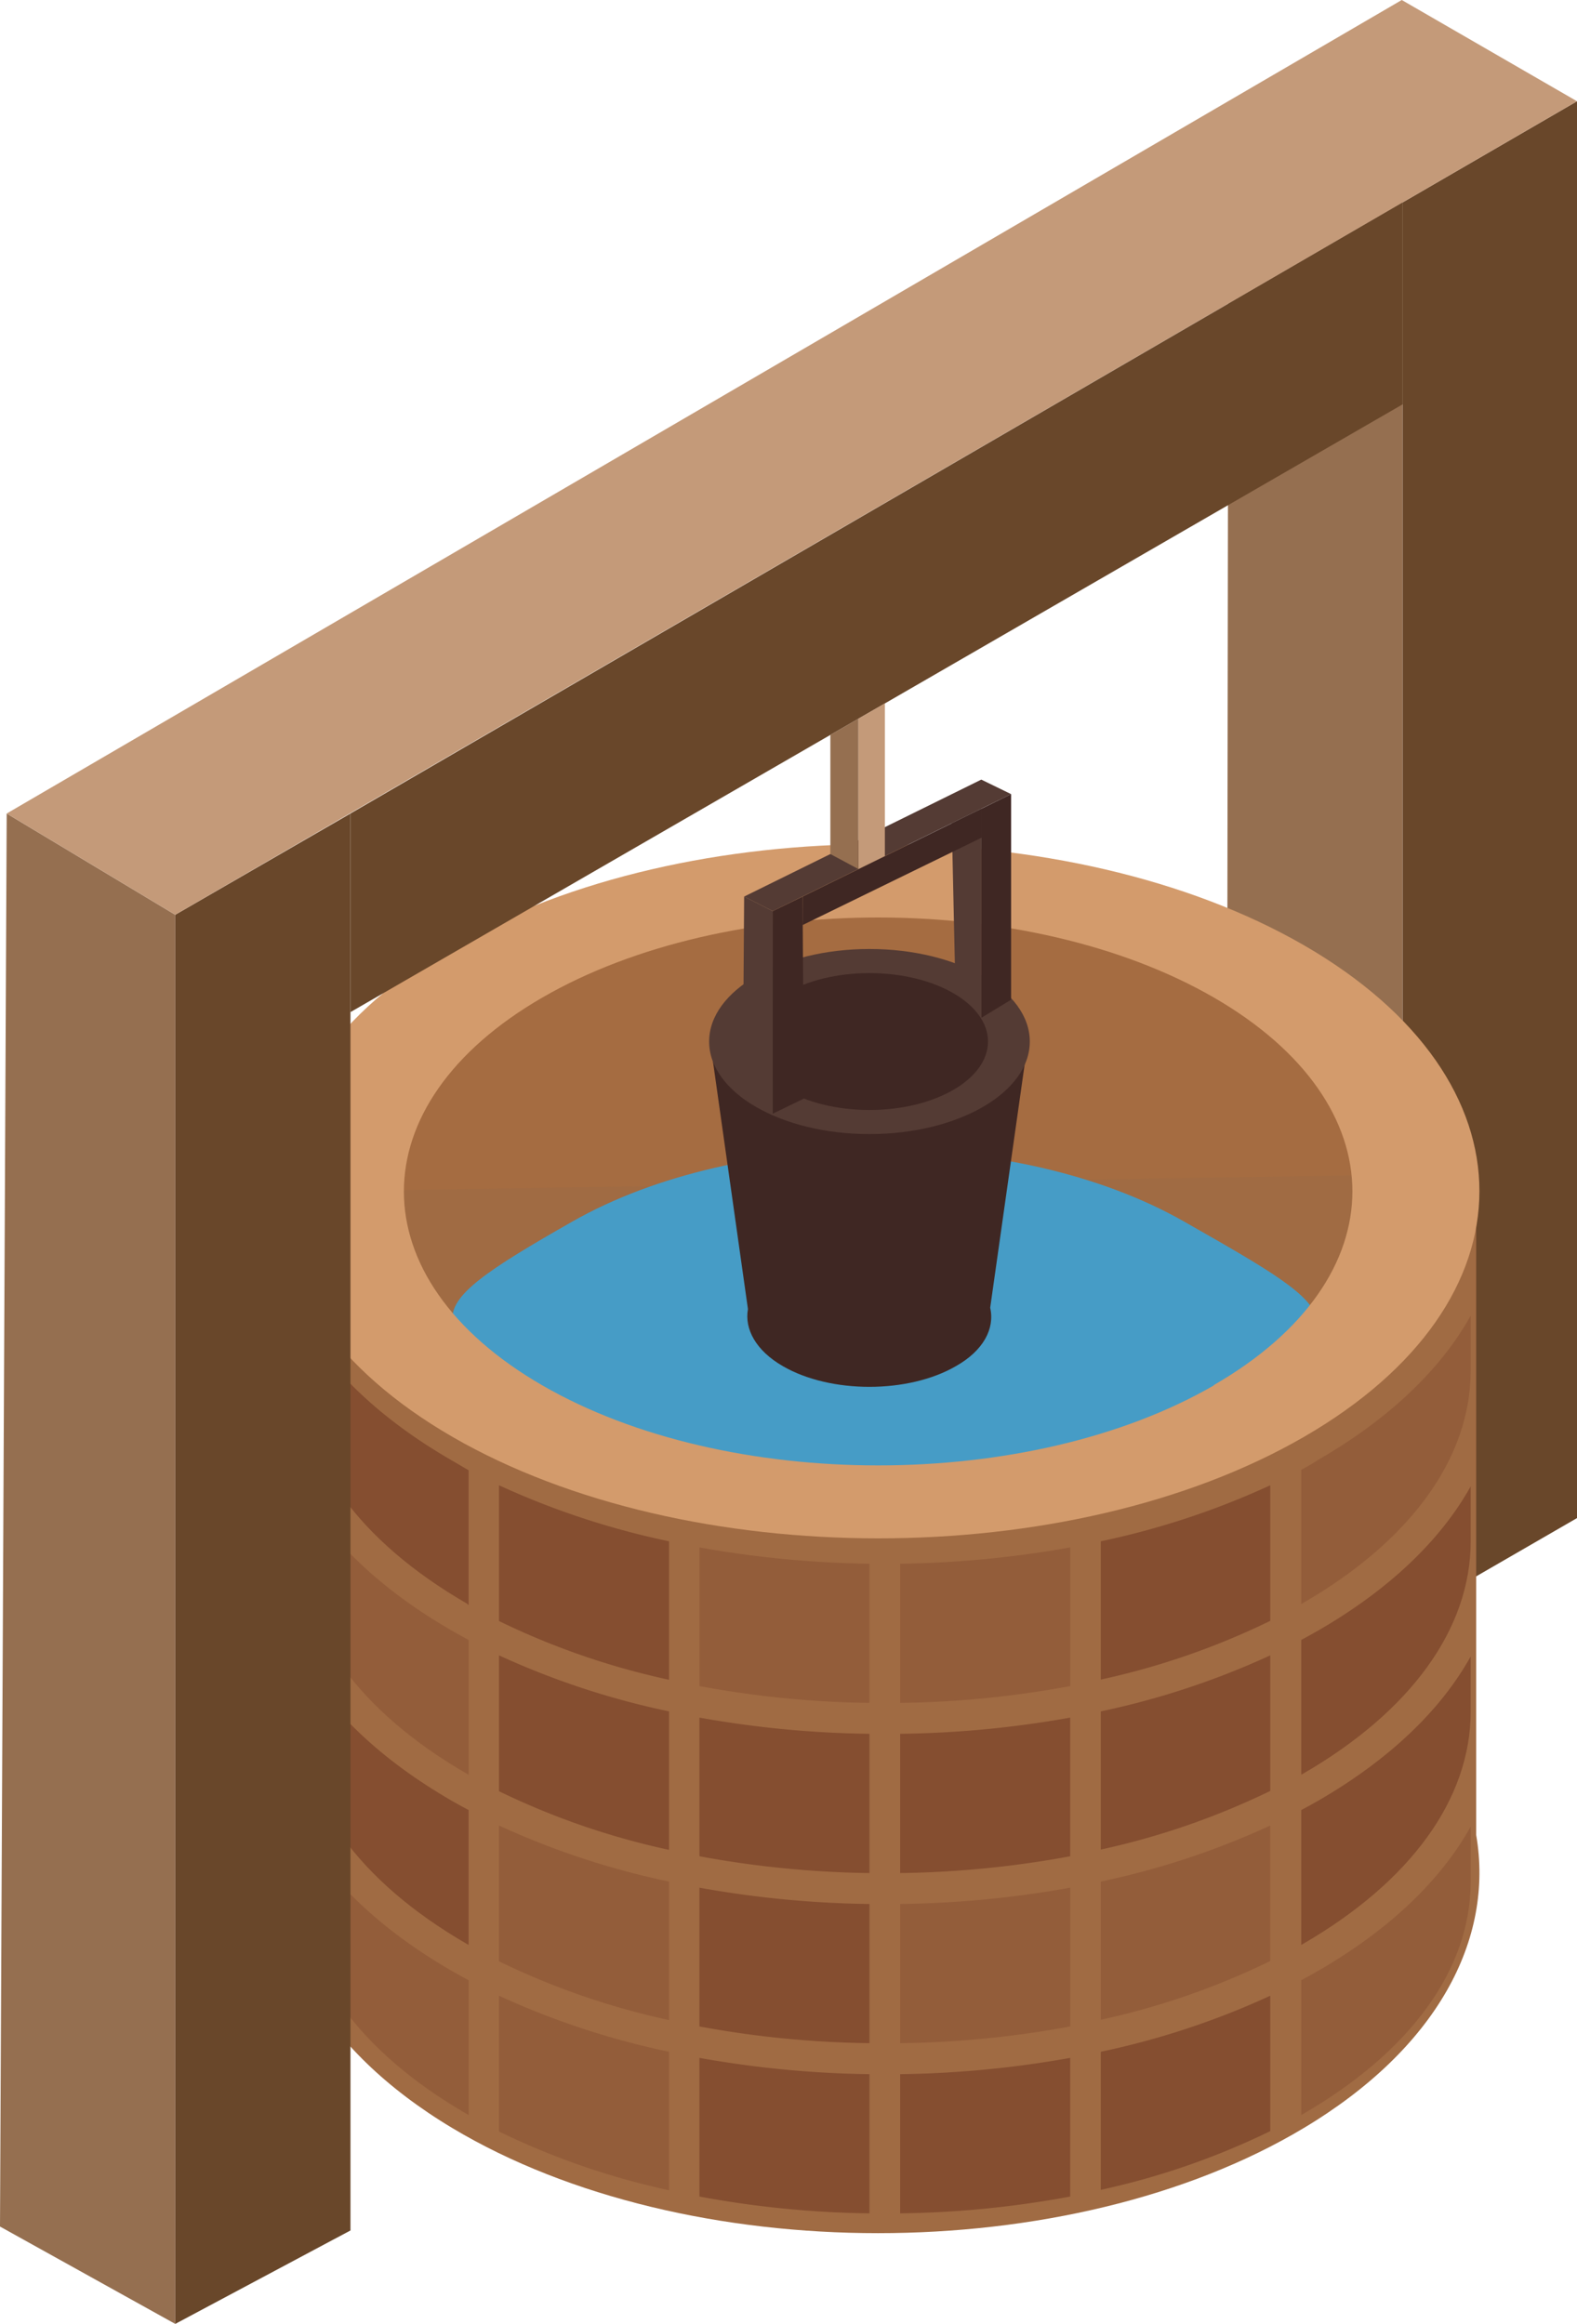 <svg xmlns="http://www.w3.org/2000/svg" viewBox="0 0 157.67 232.27"><defs><style>.cls-1{fill:#956f50;}.cls-2{fill:#69472a;}.cls-3{fill:#a56c41;}.cls-4{fill:#a06b43;}.cls-5{fill:#469cc6;}.cls-6{fill:#d39b6c;}.cls-7,.cls-8{fill:#854e30;}.cls-7{opacity:0.48;}.cls-9{fill:#c49a79;}.cls-10{fill:#3f2723;}.cls-11{fill:#543b34;}</style></defs><title>brønn</title><g id="Layer_2" data-name="Layer 2"><g id="Layer_1-2" data-name="Layer 1"><g id="Planks"><polygon class="cls-1" points="122.63 151.73 122.8 30.35 140.24 20.23 140.24 161.8 122.63 151.73"/><polygon class="cls-2" points="140.24 161.8 157.67 151.73 157.67 10.12 140.24 20.23 140.24 161.8"/><g id="Well"><ellipse class="cls-3" cx="87.8" cy="119.05" rx="47.64" ry="27.51"/><path class="cls-4" d="M147.59,183.4V117.29L28,119.12V183.4c-1.81,10.47,3.93,21.33,17.23,29.3,23.4,14,61.71,14,85.11,0C143.66,204.73,149.4,193.87,147.59,183.4Z"/><path id="vann" class="cls-5" d="M119.74,141.93c-16.83,9.59-44.36,9.59-61.19,0s-18.17-10.25-1.34-19.83,44.36-9.59,61.19,0S136.57,132.35,119.74,141.93Z"/><path id="ringen" class="cls-6" d="M130.36,94.47C107,81,68.65,81,45.25,94.47s-23.41,35.64,0,49.15,61.71,13.52,85.11,0S153.77,108,130.36,94.47Zm-9,44c-18.46,10.66-48.67,10.66-67.13,0s-18.47-28.1,0-38.77,48.67-10.66,67.13,0S139.84,127.77,121.37,138.43Z"/><path class="cls-7" d="M110.06,188.06a79.61,79.61,0,0,0,16.94-5.6V196a74.7,74.7,0,0,1-16.94,5.87Z"/><path class="cls-7" d="M90,190.3a102.71,102.71,0,0,0,17-1.63v13.87a99.37,99.37,0,0,1-17,1.67Z"/><path class="cls-8" d="M110.06,154.05a79.61,79.61,0,0,0,16.94-5.6V162a74.7,74.7,0,0,1-16.94,5.87Z"/><path class="cls-8" d="M86.93,204.21a99.37,99.37,0,0,1-17-1.67V188.67a102.71,102.71,0,0,0,17,1.63Z"/><path class="cls-7" d="M66.89,201.9a75,75,0,0,1-17-5.87V182.46a79.89,79.89,0,0,0,17,5.6Z"/><path class="cls-8" d="M86.93,187.21a100.39,100.39,0,0,1-17-1.68V171.67a102.71,102.71,0,0,0,17,1.62Z"/><path class="cls-7" d="M90,156.29a103.8,103.8,0,0,0,17-1.63v13.86a99.37,99.37,0,0,1-17,1.68Z"/><path class="cls-8" d="M90,173.29a102.71,102.71,0,0,0,17-1.62v13.86a100.39,100.39,0,0,1-17,1.68Z"/><path class="cls-8" d="M66.89,184.89a75.12,75.12,0,0,1-17-5.86V165.45a79.89,79.89,0,0,0,17,5.6Z"/><path class="cls-7" d="M86.93,170.2a99.37,99.37,0,0,1-17-1.68V154.66a103.8,103.8,0,0,0,17,1.63Z"/><path class="cls-8" d="M66.89,167.89a75,75,0,0,1-17-5.87V148.45a79.89,79.89,0,0,0,17,5.6Z"/><path class="cls-8" d="M110.06,171.05a79.61,79.61,0,0,0,16.94-5.6V179a75.36,75.36,0,0,1-16.94,5.86Z"/><path class="cls-8" d="M130.1,180.91c.61-.32,1.17-.63,1.71-.94,7.05-4.08,12.22-9,15.23-14.41v5.5c0,8.74-6,17-16.78,23.24l-.16.09Z"/><path class="cls-8" d="M110.06,205.07a79.61,79.61,0,0,0,16.94-5.6V213a74.87,74.87,0,0,1-16.94,5.87Z"/><path class="cls-8" d="M130.1,163.91c.6-.33,1.17-.64,1.71-.95,7.05-4.07,12.22-9,15.23-14.4v5.5c0,8.73-6,17-16.78,23.23l-.16.09Z"/><path class="cls-7" d="M130.1,197.92c.6-.32,1.17-.64,1.71-.95,7.05-4.07,12.22-9,15.23-14.4v5.5c0,8.73-6,17-16.78,23.23l-.16.1Z"/><path class="cls-7" d="M130.1,146.9c.61-.32,1.17-.64,1.71-1,7.05-4.07,12.22-9,15.23-14.4v5.5c0,8.73-6,17-16.78,23.23l-.16.1Z"/><path class="cls-7" d="M46.69,177.29c-10.82-6.25-16.78-14.5-16.78-23.23v-5.5c3,5.4,8.18,10.33,15.23,14.4.54.31,1.1.62,1.71.95v13.47Z"/><path class="cls-8" d="M46.69,160.28c-10.82-6.25-16.78-14.5-16.78-23.23v-5.5c3,5.41,8.18,10.33,15.23,14.4l1.71,1v13.48Z"/><path class="cls-8" d="M46.69,194.3c-10.82-6.25-16.78-14.5-16.78-23.24v-5.5c3,5.41,8.18,10.33,15.23,14.41.54.31,1.1.62,1.71.94v13.48Z"/><path class="cls-8" d="M90,207.31a103.8,103.8,0,0,0,17-1.63v13.86a99.37,99.37,0,0,1-17,1.68Z"/><path class="cls-8" d="M86.93,221.22a99.37,99.37,0,0,1-17-1.68V205.68a103.8,103.8,0,0,0,17,1.63Z"/><path class="cls-7" d="M46.69,211.3c-10.82-6.25-16.78-14.5-16.78-23.23v-5.5c3,5.41,8.18,10.33,15.23,14.4.54.31,1.1.63,1.71.95V211.4Z"/><path class="cls-7" d="M66.89,218.91a75.13,75.13,0,0,1-17-5.87V199.47a79.89,79.89,0,0,0,17,5.6Z"/></g><polygon class="cls-2" points="17.52 232.27 17.52 91.43 35.04 81.31 35.04 222.93 17.52 232.27"/><polygon class="cls-1" points="17.52 232.27 0 222.54 0.67 81.31 17.52 91.43 17.52 232.27"/><polyline class="cls-9" points="0.67 81.31 140.15 0 157.67 10.12 17.52 91.43"/><polygon class="cls-2" points="35.04 101.16 140.24 40.41 140.24 20.23 35.04 81.31 35.04 101.16"/><g id="Bøtte"><path class="cls-10" d="M99,130.71l3.77-26.61H71l3.78,26.74c-.36,2,.8,4.16,3.5,5.71,4.75,2.75,12.53,2.75,17.28,0C98.32,135,99.48,132.79,99,130.71Z"/><ellipse class="cls-11" cx="86.93" cy="104.1" rx="16.03" ry="9.25"/><ellipse class="cls-10" cx="86.93" cy="104.1" rx="11.85" ry="6.84"/><g id="Planks-2" data-name="Planks"><polygon class="cls-10" points="77.26 111.31 77.26 91.06 80.24 89.61 80.37 109.8 77.26 111.31"/><polygon class="cls-11" points="77.26 111.48 75.66 110.52 74.26 109.77 74.4 89.61 77.26 91.06 77.26 111.48"/><polyline class="cls-11" points="74.4 89.61 98.11 77.92 101.09 79.37 77.26 91.06"/><polygon class="cls-11" points="95.53 99.21 95.16 82.28 98.13 80.83 98.13 101.72 97.01 100.34 95.53 99.21"/><polygon class="cls-10" points="98.13 101.72 101.09 99.92 101.09 79.37 98.13 80.83 98.13 101.72"/><polygon class="cls-10" points="80.24 92.46 98.13 83.73 98.13 80.83 80.24 89.61 80.24 92.46"/></g></g><polygon class="cls-9" points="88.47 85.56 88.47 70.3 85.82 71.83 85.82 86.86 88.47 85.56"/><polygon class="cls-1" points="85.82 86.86 83.02 85.36 83.02 73.45 85.82 71.83 85.82 86.86"/></g></g></g></svg>